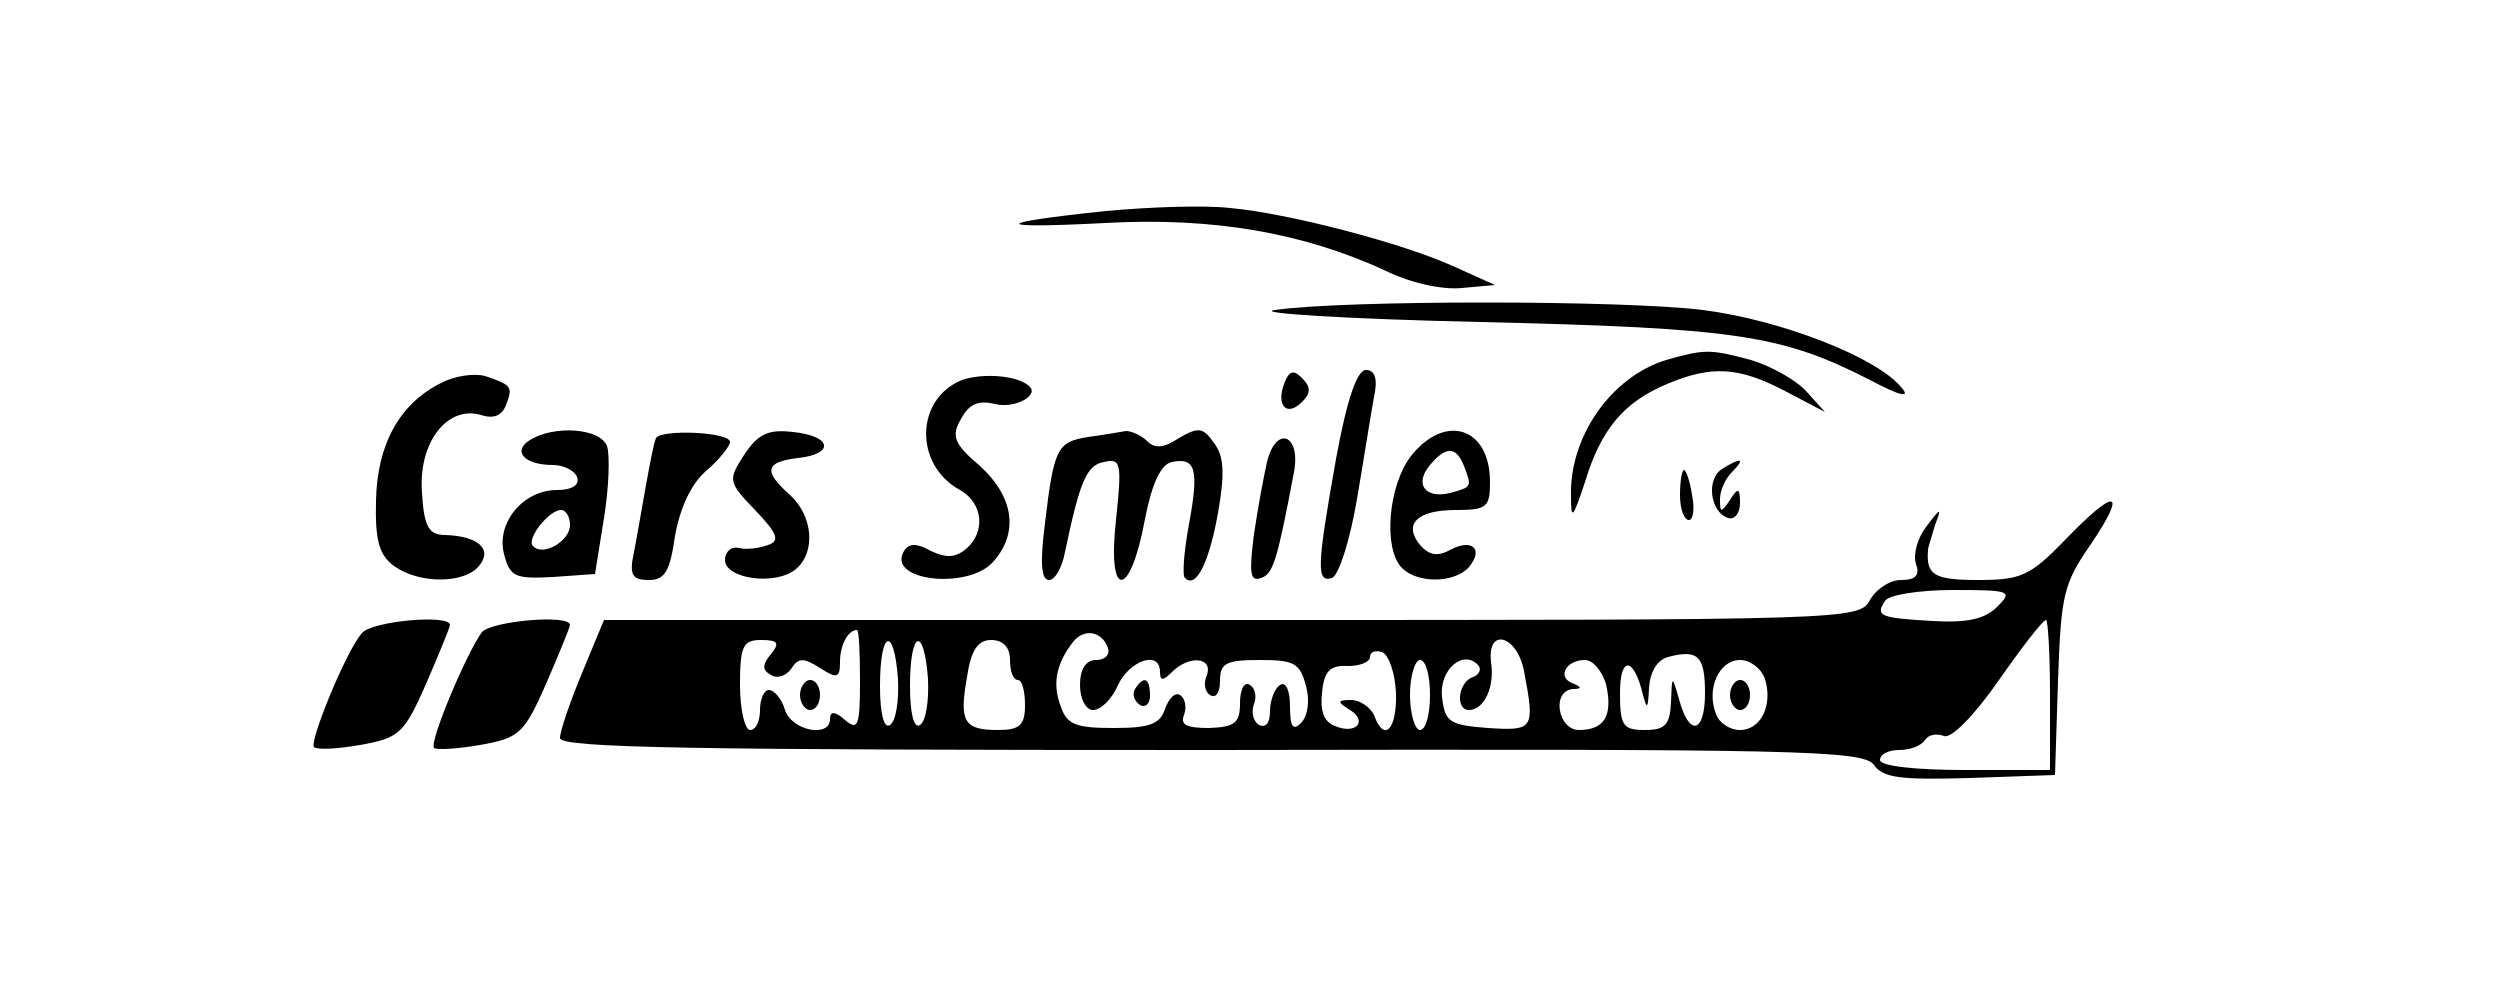 <?xml version="1.0" standalone="no"?>
<!DOCTYPE svg PUBLIC "-//W3C//DTD SVG 20010904//EN"
 "http://www.w3.org/TR/2001/REC-SVG-20010904/DTD/svg10.dtd">
<svg version="1.0" xmlns="http://www.w3.org/2000/svg"
 width="250pt" height="100pt" viewBox="0 0 250 100"
 preserveAspectRatio="xMidYMid meet">

<g transform="translate(0,100) scale(0.1,-0.1)"
fill="#000000" stroke="none">
<path d="M1106 789 c-115 -12 -116 -18 -1 -12 109 6 198 -10 279 -47 26 -13
58 -20 78 -18 l33 3 -40 18 c-52 24 -168 54 -225 59 -25 3 -81 1 -124 -3z"/>
<path d="M1275 690 c-22 -3 70 -9 205 -12 257 -6 302 -13 390 -58 32 -17 41
-18 31 -7 -25 30 -120 67 -198 77 -81 10 -360 10 -428 0z"/>
<path d="M1666 640 c-55 -17 -97 -77 -95 -137 0 -24 2 -21 14 15 16 53 39 80
82 98 45 19 72 17 118 -7 l40 -21 -19 21 c-10 11 -35 25 -55 31 -41 11 -46 11
-85 0z"/>
<path d="M441 617 c-42 -21 -64 -62 -65 -118 -1 -39 3 -54 18 -65 25 -18 70
-18 85 0 14 17 -1 30 -34 31 -16 0 -21 8 -23 42 -4 50 25 88 59 78 12 -4 21
-1 25 10 7 18 6 20 -21 29 -11 3 -31 0 -44 -7z"/>
<path d="M962 620 c-47 -19 -48 -85 -2 -110 23 -13 26 -42 6 -59 -11 -9 -20
-9 -35 -2 -14 8 -22 8 -27 0 -18 -30 64 -39 89 -11 26 29 21 65 -13 96 -26 22
-29 30 -19 47 8 15 17 19 34 15 20 -5 45 9 34 18 -12 11 -47 13 -67 6z"/>
<path d="M1284 616 c-8 -22 3 -33 18 -18 9 9 9 15 0 24 -9 9 -13 7 -18 -6z"/>
<path d="M1336 541 c-19 -107 -20 -124 -4 -119 7 3 18 38 25 79 7 41 14 86 17
102 4 18 1 27 -8 27 -9 0 -19 -29 -30 -89z"/>
<path d="M530 560 c-18 -11 -6 -25 23 -25 11 0 22 -6 24 -12 3 -8 -5 -13 -20
-13 -34 0 -61 -33 -53 -64 6 -23 11 -25 49 -23 l42 3 9 56 c5 31 6 63 3 72 -7
18 -53 21 -77 6z m40 -85 c0 -16 -27 -32 -37 -21 -7 7 16 36 28 36 5 0 9 -7 9
-15z"/>
<path d="M656 562 c-2 -4 -6 -25 -10 -47 -4 -22 -9 -52 -12 -67 -5 -23 -2 -28
15 -28 16 0 21 9 26 44 5 28 16 52 31 65 13 11 24 25 24 29 0 10 -68 13 -74 4z"/>
<path d="M744 545 c-16 -25 -16 -27 11 -55 23 -24 25 -31 13 -35 -8 -3 -21 -5
-29 -3 -8 2 -14 -4 -14 -12 0 -19 51 -26 71 -9 20 17 17 53 -6 74 -27 24 -25
33 8 37 37 4 34 22 -5 26 -25 3 -35 -2 -49 -23z"/>
<path d="M1088 563 c-31 -5 -34 -11 -43 -86 -5 -39 -4 -57 4 -57 6 0 13 12 16
28 15 72 22 87 39 90 17 4 18 -1 12 -58 -9 -80 14 -80 29 1 7 36 16 55 27 57
24 5 27 -8 17 -62 -5 -27 -7 -52 -4 -54 11 -11 24 15 33 65 7 40 6 57 -4 70
-11 16 -16 16 -35 5 -15 -10 -24 -11 -32 -3 -6 6 -16 10 -21 10 -6 -1 -23 -4
-38 -6z"/>
<path d="M1411 544 c-23 -30 -28 -93 -9 -112 16 -16 53 -15 67 1 15 18 3 29
-19 17 -13 -7 -21 -5 -30 5 -17 21 -3 35 36 35 31 0 34 3 34 28 0 55 -45 69
-79 26z m53 -10 c8 -21 8 -21 -14 -27 -25 -6 -36 9 -20 28 16 19 26 19 34 -1z"/>
<path d="M1267 538 c-3 -13 -9 -45 -13 -72 -5 -39 -4 -48 7 -44 12 4 16 16 33
106 7 38 -18 47 -27 10z"/>
<path d="M1722 531 c-16 -10 -12 -43 6 -49 6 -2 12 4 12 15 0 15 -2 16 -10 3
-9 -13 -10 -13 -10 1 0 8 5 20 12 27 14 14 9 15 -10 3z"/>
<path d="M1680 505 c0 -14 4 -25 9 -25 4 0 6 11 3 25 -2 14 -6 25 -8 25 -2 0
-4 -11 -4 -25z"/>
<path d="M2065 460 c-35 -36 -44 -40 -87 -40 -44 0 -52 5 -50 30 0 3 4 14 7
25 7 18 6 18 -9 -2 -9 -12 -13 -28 -10 -37 4 -11 0 -16 -15 -16 -11 0 -25 -9
-31 -20 -11 -20 -21 -20 -639 -20 l-627 0 -22 -53 c-12 -29 -22 -58 -22 -65 0
-10 132 -12 651 -12 588 1 652 0 663 -15 9 -13 27 -15 96 -13 l85 3 3 94 c3
85 5 97 33 137 37 55 25 57 -26 4z m-68 -67 c-12 -12 -30 -16 -64 -14 -53 3
-58 5 -48 20 3 6 34 11 68 11 58 0 60 -1 44 -17z m53 -88 l0 -75 -85 0 c-50 0
-85 4 -85 10 0 6 9 10 19 10 11 0 22 4 26 10 3 5 11 7 19 4 7 -3 30 20 55 56
23 33 44 60 47 60 2 0 4 -34 4 -75z m-1190 14 c0 -45 -2 -50 -15 -39 -10 9
-15 9 -15 1 0 -19 -38 -12 -45 9 -3 11 -11 20 -16 20 -5 0 -9 -9 -9 -20 0 -11
-4 -20 -10 -20 -5 0 -10 20 -10 45 0 39 3 45 21 45 17 0 19 -3 10 -14 -9 -11
-9 -16 0 -21 6 -4 15 -1 20 6 7 11 12 12 29 1 17 -11 20 -10 20 6 0 17 8 32
17 32 2 0 3 -23 3 -51z m248 33 c2 -7 -3 -12 -12 -12 -10 0 -16 -9 -16 -25 0
-14 6 -25 13 -25 8 0 19 11 25 25 12 25 42 35 42 13 0 -9 3 -9 12 0 17 17 41
15 35 -3 -4 -8 -2 -17 3 -20 6 -4 10 3 10 14 0 18 6 21 40 21 34 0 40 -3 46
-26 4 -14 2 -30 -5 -37 -8 -8 -11 -4 -11 17 0 15 -4 25 -10 21 -5 -3 -10 -15
-10 -26 0 -12 -4 -17 -11 -14 -6 4 -8 13 -5 21 3 7 1 16 -4 19 -6 4 -10 -5
-10 -18 0 -20 -5 -24 -31 -25 -22 0 -29 3 -25 13 3 8 1 17 -4 20 -5 3 -11 -3
-15 -14 -5 -15 -15 -19 -51 -19 -37 0 -47 3 -53 21 -9 23 -5 43 12 65 11 14
29 11 35 -6z m-210 -31 c1 -22 -2 -42 -8 -46 -6 -4 -10 11 -10 39 0 56 14 61
18 7z m30 0 c1 -22 -2 -42 -8 -46 -6 -4 -10 11 -10 39 0 56 14 61 18 7z m82
19 c0 -11 3 -20 8 -20 4 0 7 -11 7 -25 0 -20 -5 -25 -27 -25 -34 0 -39 8 -31
53 4 27 11 37 24 37 12 0 19 -7 19 -20z m514 -11 c11 -58 10 -60 -36 -57 -39
3 -43 6 -46 31 -3 27 21 48 36 32 4 -4 1 -10 -5 -12 -15 -5 -18 -33 -4 -33 15
0 26 23 22 48 -4 35 26 27 33 -9z m-128 -22 c1 -37 -12 -50 -22 -22 -4 8 -14
15 -23 15 -14 0 -14 -2 -1 -10 18 -11 6 -25 -15 -16 -11 4 -15 15 -13 33 2 22
8 28 26 27 12 0 22 4 22 9 0 5 5 7 12 5 7 -3 13 -21 14 -41z m309 0 c0 -41
-16 -44 -26 -6 -7 24 -7 24 -8 -3 -1 -23 -6 -28 -26 -28 -22 0 -25 4 -25 37 0
38 14 36 23 -2 4 -15 5 -14 6 7 1 16 8 28 19 31 30 8 37 1 37 -36z m-275 -2
c0 -19 -4 -35 -10 -35 -5 0 -10 16 -10 35 0 19 5 35 10 35 6 0 10 -16 10 -35z
m176 11 c7 -31 -1 -46 -27 -46 -21 0 -28 39 -6 41 9 0 9 2 -1 6 -15 6 -6 23
13 23 8 0 17 -11 21 -24z m159 5 c8 -26 -4 -51 -25 -51 -10 0 -21 7 -24 16
-10 25 3 54 24 54 10 0 21 -8 25 -19z"/>
<path d="M800 305 c0 -8 5 -15 10 -15 6 0 10 7 10 15 0 8 -4 15 -10 15 -5 0
-10 -7 -10 -15z"/>
<path d="M1135 311 c-3 -5 -1 -12 5 -16 5 -3 10 1 10 9 0 18 -6 21 -15 7z"/>
<path d="M1730 305 c0 -8 5 -15 10 -15 6 0 10 7 10 15 0 8 -4 15 -10 15 -5 0
-10 -7 -10 -15z"/>
<path d="M362 367 c-16 -18 -53 -109 -48 -114 3 -3 23 -2 46 2 39 7 44 11 66
61 13 30 24 57 24 59 0 11 -78 4 -88 -8z"/>
<path d="M482 368 c-15 -20 -53 -110 -48 -116 3 -2 23 -1 46 3 39 7 44 11 66
61 13 30 24 57 24 59 0 11 -78 4 -88 -7z"/>
</g>
</svg>
